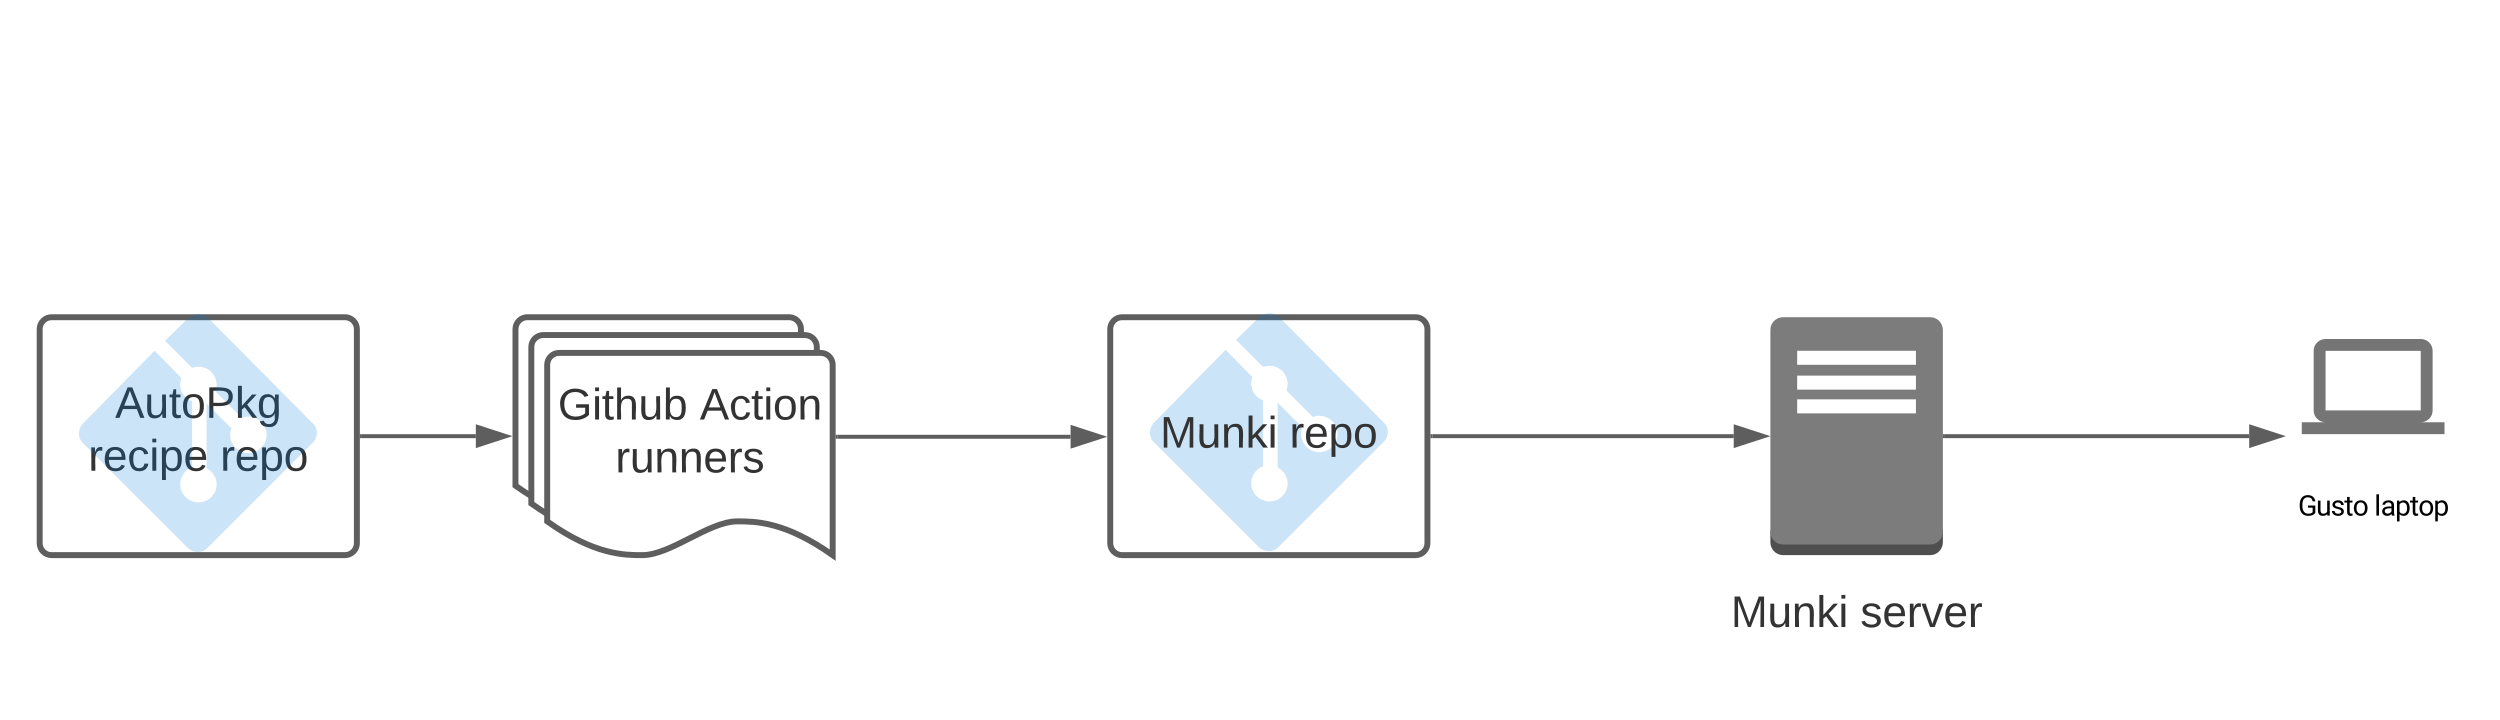 <?xml version="1.0" encoding="UTF-8" standalone="no"?>
<svg
   width="1261"
   height="363.33"
   version="1.1"
   id="svg1697"
   sodipodi:docname="Munki + Autopkg process.svg"
   inkscape:version="1.1-dev (9017afb, 2021-01-01)"
   xmlns:inkscape="http://www.inkscape.org/namespaces/inkscape"
   xmlns:sodipodi="http://sodipodi.sourceforge.net/DTD/sodipodi-0.dtd"
   xmlns:xlink="http://www.w3.org/1999/xlink"
   xmlns="http://www.w3.org/2000/svg"
   xmlns:svg="http://www.w3.org/2000/svg"
   xmlns:lucid="lucid">
  <defs
     id="defs1701">
    <defs
       id="defs1693">
      <path
         fill="#333333"
         d="M 205,0 177,-72 H 64 L 36,0 H 1 l 101,-248 h 38 L 239,0 Z m -38,-99 -47,-123 c -12,45 -31,82 -46,123 h 93"
         id="m" />
      <path
         fill="#333333"
         d="M 84,4 C -5,8 30,-112 23,-190 h 32 v 120 c 0,31 7,50 39,49 72,-2 45,-101 50,-169 h 31 l 1,190 h -30 c -1,-10 1,-25 -2,-33 -11,22 -28,36 -60,37"
         id="n" />
      <path
         fill="#333333"
         d="m 59,-47 c -2,24 18,29 38,22 V -1 C 64,9 27,4 27,-40 V -167 H 5 v -23 h 24 l 9,-43 h 21 v 43 h 35 v 23 H 59 v 120"
         id="o" />
      <path
         fill="#333333"
         d="m 100,-194 c 62,-1 85,37 85,99 1,63 -27,99 -86,99 -59,0 -83,-39 -84,-99 0,-66 28,-99 85,-99 z m -1,174 c 44,1 53,-31 53,-75 0,-43 -8,-75 -51,-75 -43,0 -53,32 -53,75 0,43 10,74 51,75"
         id="p" />
      <path
         fill="#333333"
         d="m 30,-248 c 87,1 191,-15 191,75 0,78 -77,80 -158,76 V 0 H 30 Z m 33,125 c 57,0 124,11 124,-50 0,-59 -68,-47 -124,-48 v 98"
         id="q" />
      <path
         fill="#333333"
         d="M 143,0 79,-87 56,-68 V 0 H 24 v -261 h 32 v 163 l 83,-92 h 37 l -77,82 82,108 h -38"
         id="r" />
      <path
         fill="#333333"
         d="M 177,-190 C 167,-65 218,103 67,71 44,65 29,51 23,28 L 55,23 C 70,70 155,55 144,-5 V -35 C 133,-14 115,1 83,1 29,1 15,-40 15,-95 c 0,-56 16,-97 71,-98 29,-1 48,16 59,35 1,-10 0,-23 2,-32 z M 94,-22 c 36,0 50,-32 50,-73 0,-42 -14,-75 -50,-75 -39,0 -46,34 -46,75 0,41 6,73 46,73"
         id="s" />
      <g
         id="a">
        <use
           transform="scale(0.062)"
           xlink:href="#m"
           id="use1527"
           x="0"
           y="0"
           width="100%"
           height="100%" />
        <use
           transform="matrix(0.062,0,0,0.062,14.815,0)"
           xlink:href="#n"
           id="use1529"
           x="0"
           y="0"
           width="100%"
           height="100%" />
        <use
           transform="matrix(0.062,0,0,0.062,27.16,0)"
           xlink:href="#o"
           id="use1531"
           x="0"
           y="0"
           width="100%"
           height="100%" />
        <use
           transform="matrix(0.062,0,0,0.062,33.333,0)"
           xlink:href="#p"
           id="use1533"
           x="0"
           y="0"
           width="100%"
           height="100%" />
        <use
           transform="matrix(0.062,0,0,0.062,45.679,0)"
           xlink:href="#q"
           id="use1535"
           x="0"
           y="0"
           width="100%"
           height="100%" />
        <use
           transform="matrix(0.062,0,0,0.062,60.494,0)"
           xlink:href="#r"
           id="use1537"
           x="0"
           y="0"
           width="100%"
           height="100%" />
        <use
           transform="matrix(0.062,0,0,0.062,71.605,0)"
           xlink:href="#s"
           id="use1539"
           x="0"
           y="0"
           width="100%"
           height="100%" />
      </g>
      <path
         fill="#333333"
         d="M 114,-163 C 36,-179 61,-72 57,0 H 25 l -1,-190 h 30 c 1,12 -1,29 2,39 6,-27 23,-49 58,-41 v 29"
         id="t" />
      <path
         fill="#333333"
         d="m 100,-194 c 63,0 86,42 84,106 H 49 c 0,40 14,67 53,68 26,1 43,-12 49,-29 l 28,8 C 168,-13 142,4 102,4 44,4 14,-33 15,-96 c 1,-61 26,-98 85,-98 z m 52,81 c 6,-60 -76,-77 -97,-28 -3,7 -6,17 -6,28 h 103"
         id="u" />
      <path
         fill="#333333"
         d="m 96,-169 c -40,0 -48,33 -48,73 0,40 9,75 48,75 24,0 41,-14 43,-38 l 32,2 C 165,-20 140,4 97,4 38,4 21,-37 15,-95 c -10,-93 101,-131 147,-64 4,7 5,14 7,22 l -32,3 c -4,-21 -16,-35 -41,-35"
         id="v" />
      <path
         fill="#333333"
         d="m 24,-231 v -30 h 32 v 30 z M 24,0 V -190 H 56 V 0 H 24"
         id="w" />
      <path
         fill="#333333"
         d="m 115,-194 c 55,1 70,41 70,98 C 185,-39 169,2 115,4 84,4 66,-9 55,-30 L 56,75 H 24 l -1,-265 h 31 l 2,30 c 10,-21 28,-34 59,-34 z m -8,174 c 40,0 45,-34 45,-75 0,-41 -6,-73 -45,-74 -42,0 -51,32 -51,76 0,43 10,73 51,73"
         id="x" />
      <g
         id="b">
        <use
           transform="scale(0.062)"
           xlink:href="#t"
           id="use1547"
           x="0"
           y="0"
           width="100%"
           height="100%" />
        <use
           transform="matrix(0.062,0,0,0.062,7.346,0)"
           xlink:href="#u"
           id="use1549"
           x="0"
           y="0"
           width="100%"
           height="100%" />
        <use
           transform="matrix(0.062,0,0,0.062,19.691,0)"
           xlink:href="#v"
           id="use1551"
           x="0"
           y="0"
           width="100%"
           height="100%" />
        <use
           transform="matrix(0.062,0,0,0.062,30.802,0)"
           xlink:href="#w"
           id="use1553"
           x="0"
           y="0"
           width="100%"
           height="100%" />
        <use
           transform="matrix(0.062,0,0,0.062,35.679,0)"
           xlink:href="#x"
           id="use1555"
           x="0"
           y="0"
           width="100%"
           height="100%" />
        <use
           transform="matrix(0.062,0,0,0.062,48.025,0)"
           xlink:href="#u"
           id="use1557"
           x="0"
           y="0"
           width="100%"
           height="100%" />
      </g>
      <g
         id="c">
        <use
           transform="scale(0.062)"
           xlink:href="#t"
           id="use1560"
           x="0"
           y="0"
           width="100%"
           height="100%" />
        <use
           transform="matrix(0.062,0,0,0.062,7.346,0)"
           xlink:href="#u"
           id="use1562"
           x="0"
           y="0"
           width="100%"
           height="100%" />
        <use
           transform="matrix(0.062,0,0,0.062,19.691,0)"
           xlink:href="#x"
           id="use1564"
           x="0"
           y="0"
           width="100%"
           height="100%" />
        <use
           transform="matrix(0.062,0,0,0.062,32.037,0)"
           xlink:href="#p"
           id="use1566"
           x="0"
           y="0"
           width="100%"
           height="100%" />
      </g>
      <path
         fill="#333333"
         d="M 143,4 C 61,4 22,-44 18,-125 c -5,-107 100,-154 193,-111 17,8 29,25 37,43 l -32,9 c -13,-25 -37,-40 -76,-40 -61,0 -88,39 -88,99 0,61 29,100 91,101 35,0 62,-11 79,-27 v -45 h -74 v -28 h 105 v 86 C 228,-13 192,4 143,4"
         id="y" />
      <path
         fill="#333333"
         d="M 106,-169 C 34,-169 62,-67 57,0 H 25 v -261 h 32 l -1,103 c 12,-21 28,-36 61,-36 89,0 53,116 60,194 h -32 v -121 c 2,-32 -8,-49 -39,-48"
         id="z" />
      <path
         fill="#333333"
         d="m 115,-194 c 53,0 69,39 70,98 C 185,-30 162,4 115,4 84,3 66,-7 56,-30 L 54,0 H 23 l 1,-261 h 32 v 101 c 10,-23 28,-34 59,-34 z m -8,174 c 40,0 45,-34 45,-75 0,-40 -5,-75 -45,-74 -42,0 -51,32 -51,76 0,43 10,73 51,73"
         id="A" />
      <g
         id="d">
        <use
           transform="scale(0.062)"
           xlink:href="#y"
           id="use1572"
           x="0"
           y="0"
           width="100%"
           height="100%" />
        <use
           transform="matrix(0.062,0,0,0.062,17.284,0)"
           xlink:href="#w"
           id="use1574"
           x="0"
           y="0"
           width="100%"
           height="100%" />
        <use
           transform="matrix(0.062,0,0,0.062,22.16,0)"
           xlink:href="#o"
           id="use1576"
           x="0"
           y="0"
           width="100%"
           height="100%" />
        <use
           transform="matrix(0.062,0,0,0.062,28.333,0)"
           xlink:href="#z"
           id="use1578"
           x="0"
           y="0"
           width="100%"
           height="100%" />
        <use
           transform="matrix(0.062,0,0,0.062,40.679,0)"
           xlink:href="#n"
           id="use1580"
           x="0"
           y="0"
           width="100%"
           height="100%" />
        <use
           transform="matrix(0.062,0,0,0.062,53.025,0)"
           xlink:href="#A"
           id="use1582"
           x="0"
           y="0"
           width="100%"
           height="100%" />
      </g>
      <path
         fill="#333333"
         d="m 117,-194 c 89,-4 53,116 60,194 h -32 v -121 c 0,-31 -8,-49 -39,-48 C 34,-167 62,-67 57,0 H 25 l -1,-190 h 30 c 1,10 -1,24 2,32 11,-22 29,-35 61,-36"
         id="B" />
      <g
         id="e">
        <use
           transform="scale(0.062)"
           xlink:href="#m"
           id="use1586"
           x="0"
           y="0"
           width="100%"
           height="100%" />
        <use
           transform="matrix(0.062,0,0,0.062,14.815,0)"
           xlink:href="#v"
           id="use1588"
           x="0"
           y="0"
           width="100%"
           height="100%" />
        <use
           transform="matrix(0.062,0,0,0.062,25.926,0)"
           xlink:href="#o"
           id="use1590"
           x="0"
           y="0"
           width="100%"
           height="100%" />
        <use
           transform="matrix(0.062,0,0,0.062,32.099,0)"
           xlink:href="#w"
           id="use1592"
           x="0"
           y="0"
           width="100%"
           height="100%" />
        <use
           transform="matrix(0.062,0,0,0.062,36.975,0)"
           xlink:href="#p"
           id="use1594"
           x="0"
           y="0"
           width="100%"
           height="100%" />
        <use
           transform="matrix(0.062,0,0,0.062,49.321,0)"
           xlink:href="#B"
           id="use1596"
           x="0"
           y="0"
           width="100%"
           height="100%" />
      </g>
      <path
         fill="#333333"
         d="m 135,-143 c -3,-34 -86,-38 -87,0 15,53 115,12 119,90 4,78 -150,74 -157,8 l 28,-5 c 4,36 97,45 98,0 -10,-56 -113,-15 -118,-90 -4,-57 82,-63 122,-42 12,7 21,19 24,35"
         id="C" />
      <g
         id="f">
        <use
           transform="scale(0.062)"
           xlink:href="#t"
           id="use1600"
           x="0"
           y="0"
           width="100%"
           height="100%" />
        <use
           transform="matrix(0.062,0,0,0.062,7.346,0)"
           xlink:href="#n"
           id="use1602"
           x="0"
           y="0"
           width="100%"
           height="100%" />
        <use
           transform="matrix(0.062,0,0,0.062,19.691,0)"
           xlink:href="#B"
           id="use1604"
           x="0"
           y="0"
           width="100%"
           height="100%" />
        <use
           transform="matrix(0.062,0,0,0.062,32.037,0)"
           xlink:href="#B"
           id="use1606"
           x="0"
           y="0"
           width="100%"
           height="100%" />
        <use
           transform="matrix(0.062,0,0,0.062,44.383,0)"
           xlink:href="#u"
           id="use1608"
           x="0"
           y="0"
           width="100%"
           height="100%" />
        <use
           transform="matrix(0.062,0,0,0.062,56.728,0)"
           xlink:href="#t"
           id="use1610"
           x="0"
           y="0"
           width="100%"
           height="100%" />
        <use
           transform="matrix(0.062,0,0,0.062,64.074,0)"
           xlink:href="#C"
           id="use1612"
           x="0"
           y="0"
           width="100%"
           height="100%" />
      </g>
      <path
         fill="#333333"
         d="m 240,0 2,-218 C 219,-142 188,-73 162,0 H 139 L 58,-218 59,0 H 30 v -248 h 44 l 77,211 c 21,-75 51,-140 76,-211 h 43 V 0 h -30"
         id="D" />
      <g
         id="g">
        <use
           transform="scale(0.062)"
           xlink:href="#D"
           id="use1616"
           x="0"
           y="0"
           width="100%"
           height="100%" />
        <use
           transform="matrix(0.062,0,0,0.062,18.457,0)"
           xlink:href="#n"
           id="use1618"
           x="0"
           y="0"
           width="100%"
           height="100%" />
        <use
           transform="matrix(0.062,0,0,0.062,30.802,0)"
           xlink:href="#B"
           id="use1620"
           x="0"
           y="0"
           width="100%"
           height="100%" />
        <use
           transform="matrix(0.062,0,0,0.062,43.148,0)"
           xlink:href="#r"
           id="use1622"
           x="0"
           y="0"
           width="100%"
           height="100%" />
        <use
           transform="matrix(0.062,0,0,0.062,54.259,0)"
           xlink:href="#w"
           id="use1624"
           x="0"
           y="0"
           width="100%"
           height="100%" />
      </g>
      <path
         d="m 730,-137 c 145,0 253,-29 323,-105 V -569 H 716 v -156 h 528 v 534 C 1148,-51 964,20 729,20 335,20 131,-259 122,-658 v -127 c -5,-410 194,-690 585,-691 310,-1 499,171 537,447 h -192 c -36,-193 -151,-289 -344,-289 -285,0 -393,220 -393,528 v 119 c -5,296 140,534 415,534"
         id="E" />
      <path
         d="M 491,20 C 250,19 136,-128 136,-378 v -704 h 185 v 699 c 0,164 67,246 200,246 141,0 235,-53 282,-158 v -787 H 988 V 0 H 812 l -4,-107 C 736,-22 630,20 491,20"
         id="F" />
      <path
         d="m 538,-131 c 121,0 232,-49 232,-156 0,-50 -20,-88 -56,-117 -73,-60 -334,-92 -420,-143 -92,-55 -162,-110 -162,-238 0,-190 192,-317 400,-317 223,0 414,129 413,338 H 759 c 0,-108 -110,-186 -227,-186 -119,0 -215,53 -215,159 0,45 18,78 53,101 76,52 331,90 416,139 98,57 169,115 169,251 C 955,-92 760,20 538,20 362,20 224,-48 152,-154 114,-209 95,-269 95,-333 h 185 c 6,129 116,202 258,202"
         id="G" />
      <path
         d="M 456,20 C 285,20 205,-92 206,-268 V -939 H 9 v -143 h 197 v -262 h 185 v 262 h 202 v 143 H 391 v 671 c -9,125 92,149 207,118 V 0 C 549,13 502,20 456,20"
         id="H" />
      <path
         d="M 584,20 C 278,26 81,-227 91,-551 c 10,-320 175,-545 491,-551 308,-5 503,247 494,573 -9,322 -175,543 -492,549 z m -2,-970 c -208,0 -305,185 -305,421 0,216 106,398 307,398 211,0 307,-186 307,-420 0,-214 -109,-399 -309,-399"
         id="I" />
      <g
         id="i">
        <use
           transform="scale(0.007)"
           xlink:href="#E"
           id="use1632"
           x="0"
           y="0"
           width="100%"
           height="100%" />
        <use
           transform="matrix(0.007,0,0,0.007,9.082,0)"
           xlink:href="#F"
           id="use1634"
           x="0"
           y="0"
           width="100%"
           height="100%" />
        <use
           transform="matrix(0.007,0,0,0.007,16.433,0)"
           xlink:href="#G"
           id="use1636"
           x="0"
           y="0"
           width="100%"
           height="100%" />
        <use
           transform="matrix(0.007,0,0,0.007,23.308,0)"
           xlink:href="#H"
           id="use1638"
           x="0"
           y="0"
           width="100%"
           height="100%" />
        <use
           transform="matrix(0.007,0,0,0.007,27.534,0)"
           xlink:href="#I"
           id="use1640"
           x="0"
           y="0"
           width="100%"
           height="100%" />
      </g>
      <path
         d="M 341,0 H 156 V -1536 H 341 V 0"
         id="J" />
      <path
         d="m 561,-1102 c 238,-4 403,126 403,351 v 498 c 0,99 13,178 38,237 V 0 H 808 C 797,-21 789,-59 782,-114 696,-25 593,20 474,20 275,20 106,-110 109,-300 c 4,-251 214,-359 490,-356 h 180 v -85 c -1,-135 -86,-212 -229,-212 -115,0 -232,67 -233,171 H 131 c 20,-205 206,-316 430,-320 z m -267,776 c 0,117 90,185 207,185 122,0 239,-75 278,-162 V -525 H 634 c -227,0 -340,66 -340,199"
         id="K" />
      <path
         d="m 632,-1102 c 291,0 422,251 422,573 C 1054,-232 913,19 635,20 504,20 400,-22 325,-105 V 416 H 140 v -1498 h 169 l 9,120 c 75,-93 180,-140 314,-140 z m -53,971 c 207,0 290,-180 290,-419 0,-218 -92,-395 -292,-395 -112,0 -196,50 -252,149 v 517 c 55,99 140,148 254,148"
         id="L" />
      <g
         id="j">
        <use
           transform="scale(0.007)"
           xlink:href="#J"
           id="use1646"
           x="0"
           y="0"
           width="100%"
           height="100%" />
        <use
           transform="matrix(0.007,0,0,0.007,3.236,0)"
           xlink:href="#K"
           id="use1648"
           x="0"
           y="0"
           width="100%"
           height="100%" />
        <use
           transform="matrix(0.007,0,0,0.007,10.489,0)"
           xlink:href="#L"
           id="use1650"
           x="0"
           y="0"
           width="100%"
           height="100%" />
        <use
           transform="matrix(0.007,0,0,0.007,17.97,0)"
           xlink:href="#H"
           id="use1652"
           x="0"
           y="0"
           width="100%"
           height="100%" />
        <use
           transform="matrix(0.007,0,0,0.007,22.195,0)"
           xlink:href="#I"
           id="use1654"
           x="0"
           y="0"
           width="100%"
           height="100%" />
        <use
           transform="matrix(0.007,0,0,0.007,29.8,0)"
           xlink:href="#L"
           id="use1656"
           x="0"
           y="0"
           width="100%"
           height="100%" />
      </g>
      <filter
         id="h"
         filterUnits="objectBoundingBox"
         x="-0.025"
         y="-0.017"
         width="1.05"
         height="1.075">
        <feOffset
           result="offOut"
           in="SourceAlpha"
           dy="1"
           id="feOffset1659" />
        <feGaussianBlur
           result="blurOut"
           in="offOut"
           stdDeviation=".75"
           id="feGaussianBlur1661" />
        <feColorMatrix
           result="colorOut"
           in="blurOut"
           values="0 0 0 0 0 0 0 0 0 0 0 0 0 0 0 0 0 0 0.4 0"
           id="feColorMatrix1663" />
        <feBlend
           in="SourceGraphic"
           in2="colorOut"
           id="feBlend1665"
           mode="normal" />
      </filter>
      <g
         id="k">
        <use
           transform="scale(0.062)"
           xlink:href="#D"
           id="use1668"
           x="0"
           y="0"
           width="100%"
           height="100%" />
        <use
           transform="matrix(0.062,0,0,0.062,18.457,0)"
           xlink:href="#n"
           id="use1670"
           x="0"
           y="0"
           width="100%"
           height="100%" />
        <use
           transform="matrix(0.062,0,0,0.062,30.802,0)"
           xlink:href="#B"
           id="use1672"
           x="0"
           y="0"
           width="100%"
           height="100%" />
        <use
           transform="matrix(0.062,0,0,0.062,43.148,0)"
           xlink:href="#r"
           id="use1674"
           x="0"
           y="0"
           width="100%"
           height="100%" />
        <use
           transform="matrix(0.062,0,0,0.062,54.259,0)"
           xlink:href="#w"
           id="use1676"
           x="0"
           y="0"
           width="100%"
           height="100%" />
      </g>
      <path
         fill="#333333"
         d="M 108,0 H 70 L 1,-190 h 34 l 54,165 56,-165 h 34"
         id="M" />
      <g
         id="l">
        <use
           transform="scale(0.062)"
           xlink:href="#C"
           id="use1680"
           x="0"
           y="0"
           width="100%"
           height="100%" />
        <use
           transform="matrix(0.062,0,0,0.062,11.111,0)"
           xlink:href="#u"
           id="use1682"
           x="0"
           y="0"
           width="100%"
           height="100%" />
        <use
           transform="matrix(0.062,0,0,0.062,23.457,0)"
           xlink:href="#t"
           id="use1684"
           x="0"
           y="0"
           width="100%"
           height="100%" />
        <use
           transform="matrix(0.062,0,0,0.062,30.802,0)"
           xlink:href="#M"
           id="use1686"
           x="0"
           y="0"
           width="100%"
           height="100%" />
        <use
           transform="matrix(0.062,0,0,0.062,41.914,0)"
           xlink:href="#u"
           id="use1688"
           x="0"
           y="0"
           width="100%"
           height="100%" />
        <use
           transform="matrix(0.062,0,0,0.062,54.259,0)"
           xlink:href="#t"
           id="use1690"
           x="0"
           y="0"
           width="100%"
           height="100%" />
      </g>
    </defs>
  </defs>
  <sodipodi:namedview
     id="namedview1699"
     pagecolor="#ffffff"
     bordercolor="#666666"
     borderopacity="1.0"
     objecttolerance="10.0"
     gridtolerance="10.0"
     guidetolerance="10.0"
     inkscape:pageshadow="2"
     inkscape:pageopacity="0.0"
     inkscape:pagecheckerboard="0"
     showgrid="false"
     inkscape:zoom="1"
     inkscape:cx="630.5"
     inkscape:cy="182"
     inkscape:window-width="1920"
     inkscape:window-height="952"
     inkscape:window-x="0"
     inkscape:window-y="25"
     inkscape:window-maximized="1"
     inkscape:current-layer="svg1697" />
  <path
     d="m 560,166.003 c 0,-3.3 2.7,-6 6,-6 h 147.997 c 3.3,0 6,2.7 6,6 v 108.005 c 0,3.3 -2.7,6 -6,6 H 566 c -3.3,0 -6,-2.7 -6,-6 z"
     stroke="#5e5e5e"
     stroke-width="3"
     fill="#ffffff"
     id="path1460" />
  <path
     d="m 697.837,212.965 -52.439,-52.802 c -3,-2.88 -7.68,-2.88 -10.44,0 l -11.52,11.281 13.68,13.681 c 0.84,-0.36 2.04,-0.6 3.24,-0.6 5.04,0 9.12,4.08 9.12,9.12 0,1.2 -0.24,2.4 -0.6,3.36 l 13.32,13.321 c 0.84,-0.36 2.16,-0.6 3.24,-0.6 5.04,0 9.24,4.08 9.24,9.12 0,5.04 -4.2,9.24 -9.24,9.24 -5.04,0 -9.12,-4.2 -9.12,-9.24 0,-1.2 0.24,-2.4 0.6,-3.24 l -12.48,-12.481 v 32.642 c 3,1.44 5.04,4.68 5.04,8.04 0,5.04 -4.08,9.12 -9.12,9.12 -5.04,0 -9.24,-4.08 -9.24,-9.12 0,-3.96 2.4,-7.2 6,-8.64 v -33.242 c -3.6,-1.08 -6,-4.68 -6,-8.52 0,-1.2 0.36,-2.4 0.6,-3.24 l -13.56,-13.681 -35.879,36.482 c -3,2.88 -3,7.68 0,10.32 l 52.439,52.442 c 3,3 7.68,3 10.32,0 l 52.439,-52.442 c 3.36,-2.88 3.36,-7.68 0.36,-10.32 z"
     stroke="#000000"
     stroke-opacity="0"
     fill="#0078d7"
     class="lucid-layer"
     lucid:layer-id="VF1aS5Y-qK_q"
     display="block"
     id="path1518"
     style="stroke-width:1;opacity:0.2" />
  <path
     d="m 20.012,166.003 c 0,-3.3 2.7,-6 6,-6 H 174.008 c 3.3,0 6,2.7 6,6 v 108.005 c 0,3.3 -2.7,6 -6,6 H 26.012 c -3.3,0 -6,-2.7 -6,-6 z"
     stroke="#5e5e5e"
     stroke-width="3"
     fill="#ffffff"
     id="path1440" />
  <use
     xlink:href="#a"
     transform="matrix(1,0,0,1,58.036,210.783)"
     id="use1442"
     x="0"
     y="0"
     width="100%"
     height="100%" />
  <use
     xlink:href="#b"
     transform="matrix(1,0,0,1,44.548,237.451)"
     id="use1444"
     x="0"
     y="0"
     width="100%"
     height="100%" />
  <use
     xlink:href="#c"
     transform="matrix(1,0,0,1,111.09,237.451)"
     id="use1446"
     x="0"
     y="0"
     width="100%"
     height="100%" />
  <path
     d="m 260.007,166.003 c 0,-3.3 2.7,-6 6,-6 h 131.997 c 3.3,0 6,2.7 6,6 v 96.005 c -24.049,-17.031 -39.019,-17.031 -48.099,-17.031 -14.4,0 -33.549,17.031 -47.949,17.031 -8.93,0 -24.049,0 -47.949,-17.031 z"
     stroke="#5e5e5e"
     stroke-width="3"
     fill="#ffffff"
     id="path1448" />
  <path
     d="m 268.006,175.003 c 0,-3.3 2.7,-6 6,-6 h 131.997 c 3.3,0 6,2.7 6,6 v 96.005 c -24.049,-17.031 -39.019,-17.031 -48.099,-17.031 -14.4,0 -33.549,17.031 -47.949,17.031 -8.93,0 -24.049,0 -47.949,-17.031 z"
     stroke="#5e5e5e"
     stroke-width="3"
     fill="#ffffff"
     id="path1450" />
  <path
     d="m 276.006,184.004 c 0,-3.3 2.7,-6 6,-6 H 414.003 c 3.3,0 6,2.7 6,6 v 96.005 c -24.049,-17.031 -39.019,-17.031 -48.099,-17.031 -14.4,0 -33.549,17.031 -47.949,17.031 -8.93,0 -24.049,0 -47.949,-17.031 z"
     stroke="#5e5e5e"
     stroke-width="3"
     fill="#ffffff"
     id="path1452" />
  <use
     xlink:href="#d"
     transform="matrix(1,0,0,1,281.401,211.616)"
     id="use1454"
     x="0"
     y="0"
     width="100%"
     height="100%" />
  <use
     xlink:href="#e"
     transform="matrix(1,0,0,1,352.943,211.616)"
     id="use1456"
     x="0"
     y="0"
     width="100%"
     height="100%" />
  <use
     xlink:href="#f"
     transform="matrix(1,0,0,1,310.413,238.284)"
     id="use1458"
     x="0"
     y="0"
     width="100%"
     height="100%" />
  <use
     xlink:href="#g"
     transform="matrix(1,0,0,1,585.154,225.784)"
     id="use1462"
     x="0"
     y="0"
     width="100%"
     height="100%" />
  <use
     xlink:href="#c"
     transform="matrix(1,0,0,1,650.461,225.784)"
     id="use1464"
     x="0"
     y="0"
     width="100%"
     height="100%" />
  <path
     d="m 157.624,213.423 -52.439,-52.802 c -3,-2.88 -7.68,-2.88 -10.44,0 l -11.52,11.281 13.68,13.681 c 0.84,-0.36 2.04,-0.6 3.24,-0.6 5.04,0 9.12,4.08 9.12,9.12 0,1.2 -0.24,2.4 -0.6,3.36 l 13.32,13.321 c 0.84,-0.36 2.16,-0.6 3.24,-0.6 5.04,0 9.24,4.08 9.24,9.12 0,5.04 -4.2,9.24 -9.24,9.24 -5.04,0 -9.12,-4.2 -9.12,-9.24 0,-1.2 0.24,-2.4 0.6,-3.24 l -12.48,-12.481 v 32.642 c 3,1.44 5.04,4.68 5.04,8.04 0,5.04 -4.08,9.12 -9.12,9.12 -5.04,0 -9.24,-4.08 -9.24,-9.12 0,-3.96 2.4,-7.2 6,-8.64 v -33.242 c -3.6,-1.08 -6,-4.68 -6,-8.52 0,-1.2 0.36,-2.4 0.6,-3.24 L 77.946,176.941 42.067,213.423 c -3,2.88 -3,7.68 0,10.32 L 94.505,276.186 c 3,3 7.68,3 10.32,0 l 52.439,-52.442 c 3.36,-2.88 3.36,-7.68 0.36,-10.32 z"
     stroke="#000000"
     stroke-opacity="0"
     fill="#0078d7"
     id="path1466"
     style="stroke-width:1;opacity:0.2" />
  <path
     d="m 1401,272 c 1.65,0 3.07,-0.6 4.25,-1.76 1.17,-1.17 1.75,-2.58 1.75,-4.24 v -30 c 0,-1.66 -0.58,-3.07 -1.75,-4.24 -1.18,-1.17 -2.6,-1.76 -4.25,-1.76 h -48 c -1.65,0 -3.07,0.6 -4.25,1.76 -1.17,1.17 -1.75,2.58 -1.75,4.24 v 30 c 0,1.66 0.58,3.07 1.75,4.24 1.18,1.17 2.6,1.76 4.25,1.76 h -12 v 6 h 72 v -6 z m -48,-36 h 48 v 30 h -48 z"
     fill="#757575"
     id="path1470"
     transform="matrix(1,0,0,1,-179.984,-60.008)"
     style="filter:url(#h)" />
  <use
     xlink:href="#i"
     transform="matrix(1,0,0,1,1159.128,259.065)"
     id="use1472"
     x="0"
     y="0"
     width="100%"
     height="100%"
     style="filter:url(#h)" />
  <use
     xlink:href="#j"
     transform="matrix(1,0,0,1,1197.566,259.065)"
     id="use1474"
     x="0"
     y="0"
     width="100%"
     height="100%"
     style="filter:url(#h)" />
  <path
     d="m 182.508,220.006 h 57.499"
     stroke="#5e5e5e"
     stroke-width="2"
     fill="none"
     id="path1478" />
  <path
     d="m 182.538,221.006 h -1.03 v -2 h 1.03 z"
     fill="#5e5e5e"
     id="path1480"
     style="stroke-width:1" />
  <path
     d="m 255.267,220.006 -14.26,4.64 v -9.28 z"
     stroke="#5e5e5e"
     stroke-width="2"
     fill="#5e5e5e"
     id="path1482" />
  <path
     d="M 422.503,220.306 H 540.001"
     stroke="#5e5e5e"
     stroke-width="2"
     fill="none"
     id="path1484" />
  <path
     d="m 422.533,221.306 h -1.03 v -2 h 1.03 z"
     fill="#5e5e5e"
     id="path1486"
     style="stroke-width:1" />
  <path
     d="m 555.26,220.306 -14.26,4.62 v -9.27 z"
     stroke="#5e5e5e"
     stroke-width="2"
     fill="#5e5e5e"
     id="path1488" />
  <path
     d="m 948.662,165.283 c 3.57,0 6.35,2.87 6.35,6.42 l 24.969,96.005 v 5.86 c 0,3.56 -2.88,6.43 -6.36,6.43 h -74.298 c -3.47,0 -6.34,-2.88 -6.34,-6.44 v -5.27 l 27.999,-96.605 c 0,-3.55 2.8,-6.42 6.36,-6.42 z"
     fill="#4f4f4f"
     id="path1490"
     style="stroke-width:1" />
  <path
     d="m 973.632,160.003 c 3.48,0 6.35,2.87 6.35,6.42 v 101.805 c 0,3.55 -2.88,6.42 -6.36,6.42 h -74.298 c -3.47,0 -6.34,-2.87 -6.34,-6.42 v -101.805 c 0,-3.55 2.87,-6.42 6.35,-6.42 z"
     fill="#7d7c7c"
     id="path1492"
     style="stroke-width:1" />
  <path
     d="m 966.392,208.505 h -59.899 v -7.08 h 59.899 z m 0,-11.971 h -59.899 v -7.07 h 59.899 z m 0,-12.531 h -59.899 v -7.07 h 59.899 z"
     fill="#ffffff"
     id="path1494"
     style="stroke-width:1" />
  <path
     d="M 722.497,220.006 H 874.494"
     stroke="#5e5e5e"
     stroke-width="2"
     fill="none"
     id="path1496" />
  <path
     d="m 722.527,221.006 h -1.03 v -2 h 1.03 z"
     fill="#5e5e5e"
     id="path1498"
     style="stroke-width:1" />
  <path
     d="m 889.753,220.006 -14.26,4.64 v -9.28 z"
     stroke="#5e5e5e"
     stroke-width="2"
     fill="#5e5e5e"
     id="path1500" />
  <path
     d="M 980.991,220.006 H 1134.488"
     stroke="#5e5e5e"
     stroke-width="2"
     fill="none"
     id="path1502" />
  <path
     d="m 981.011,221.006 h -1.02 v -2 h 1.02 z"
     fill="#5e5e5e"
     id="path1504"
     style="stroke-width:1" />
  <path
     d="m 1149.748,220.006 -14.26,4.63 v -9.27 z"
     stroke="#5e5e5e"
     stroke-width="2"
     fill="#5e5e5e"
     id="path1506" />
  <path
     d="m 816.495,286.009 c 0,-3.3 2.7,-6 6,-6 h 227.995 c 3.3,0 6,2.7 6,6 v 51.332 c 0,3.32 -2.7,6 -6,6 H 822.495 c -3.3,0 -6,-2.68 -6,-6 z"
     stroke="#000000"
     stroke-opacity="0"
     stroke-width="3"
     fill="#ffffff"
     fill-opacity="0"
     id="path1508" />
  <g
     id="g1514"
     transform="matrix(1,0,0,1,-179.984,-60.008)">
    <use
       xlink:href="#k"
       transform="translate(1053.043,376.278)"
       id="use1510"
       x="0"
       y="0"
       width="100%"
       height="100%" />
    <use
       xlink:href="#l"
       transform="translate(1118.352,376.278)"
       id="use1512"
       x="0"
       y="0"
       width="100%"
       height="100%" />
  </g>
</svg>
